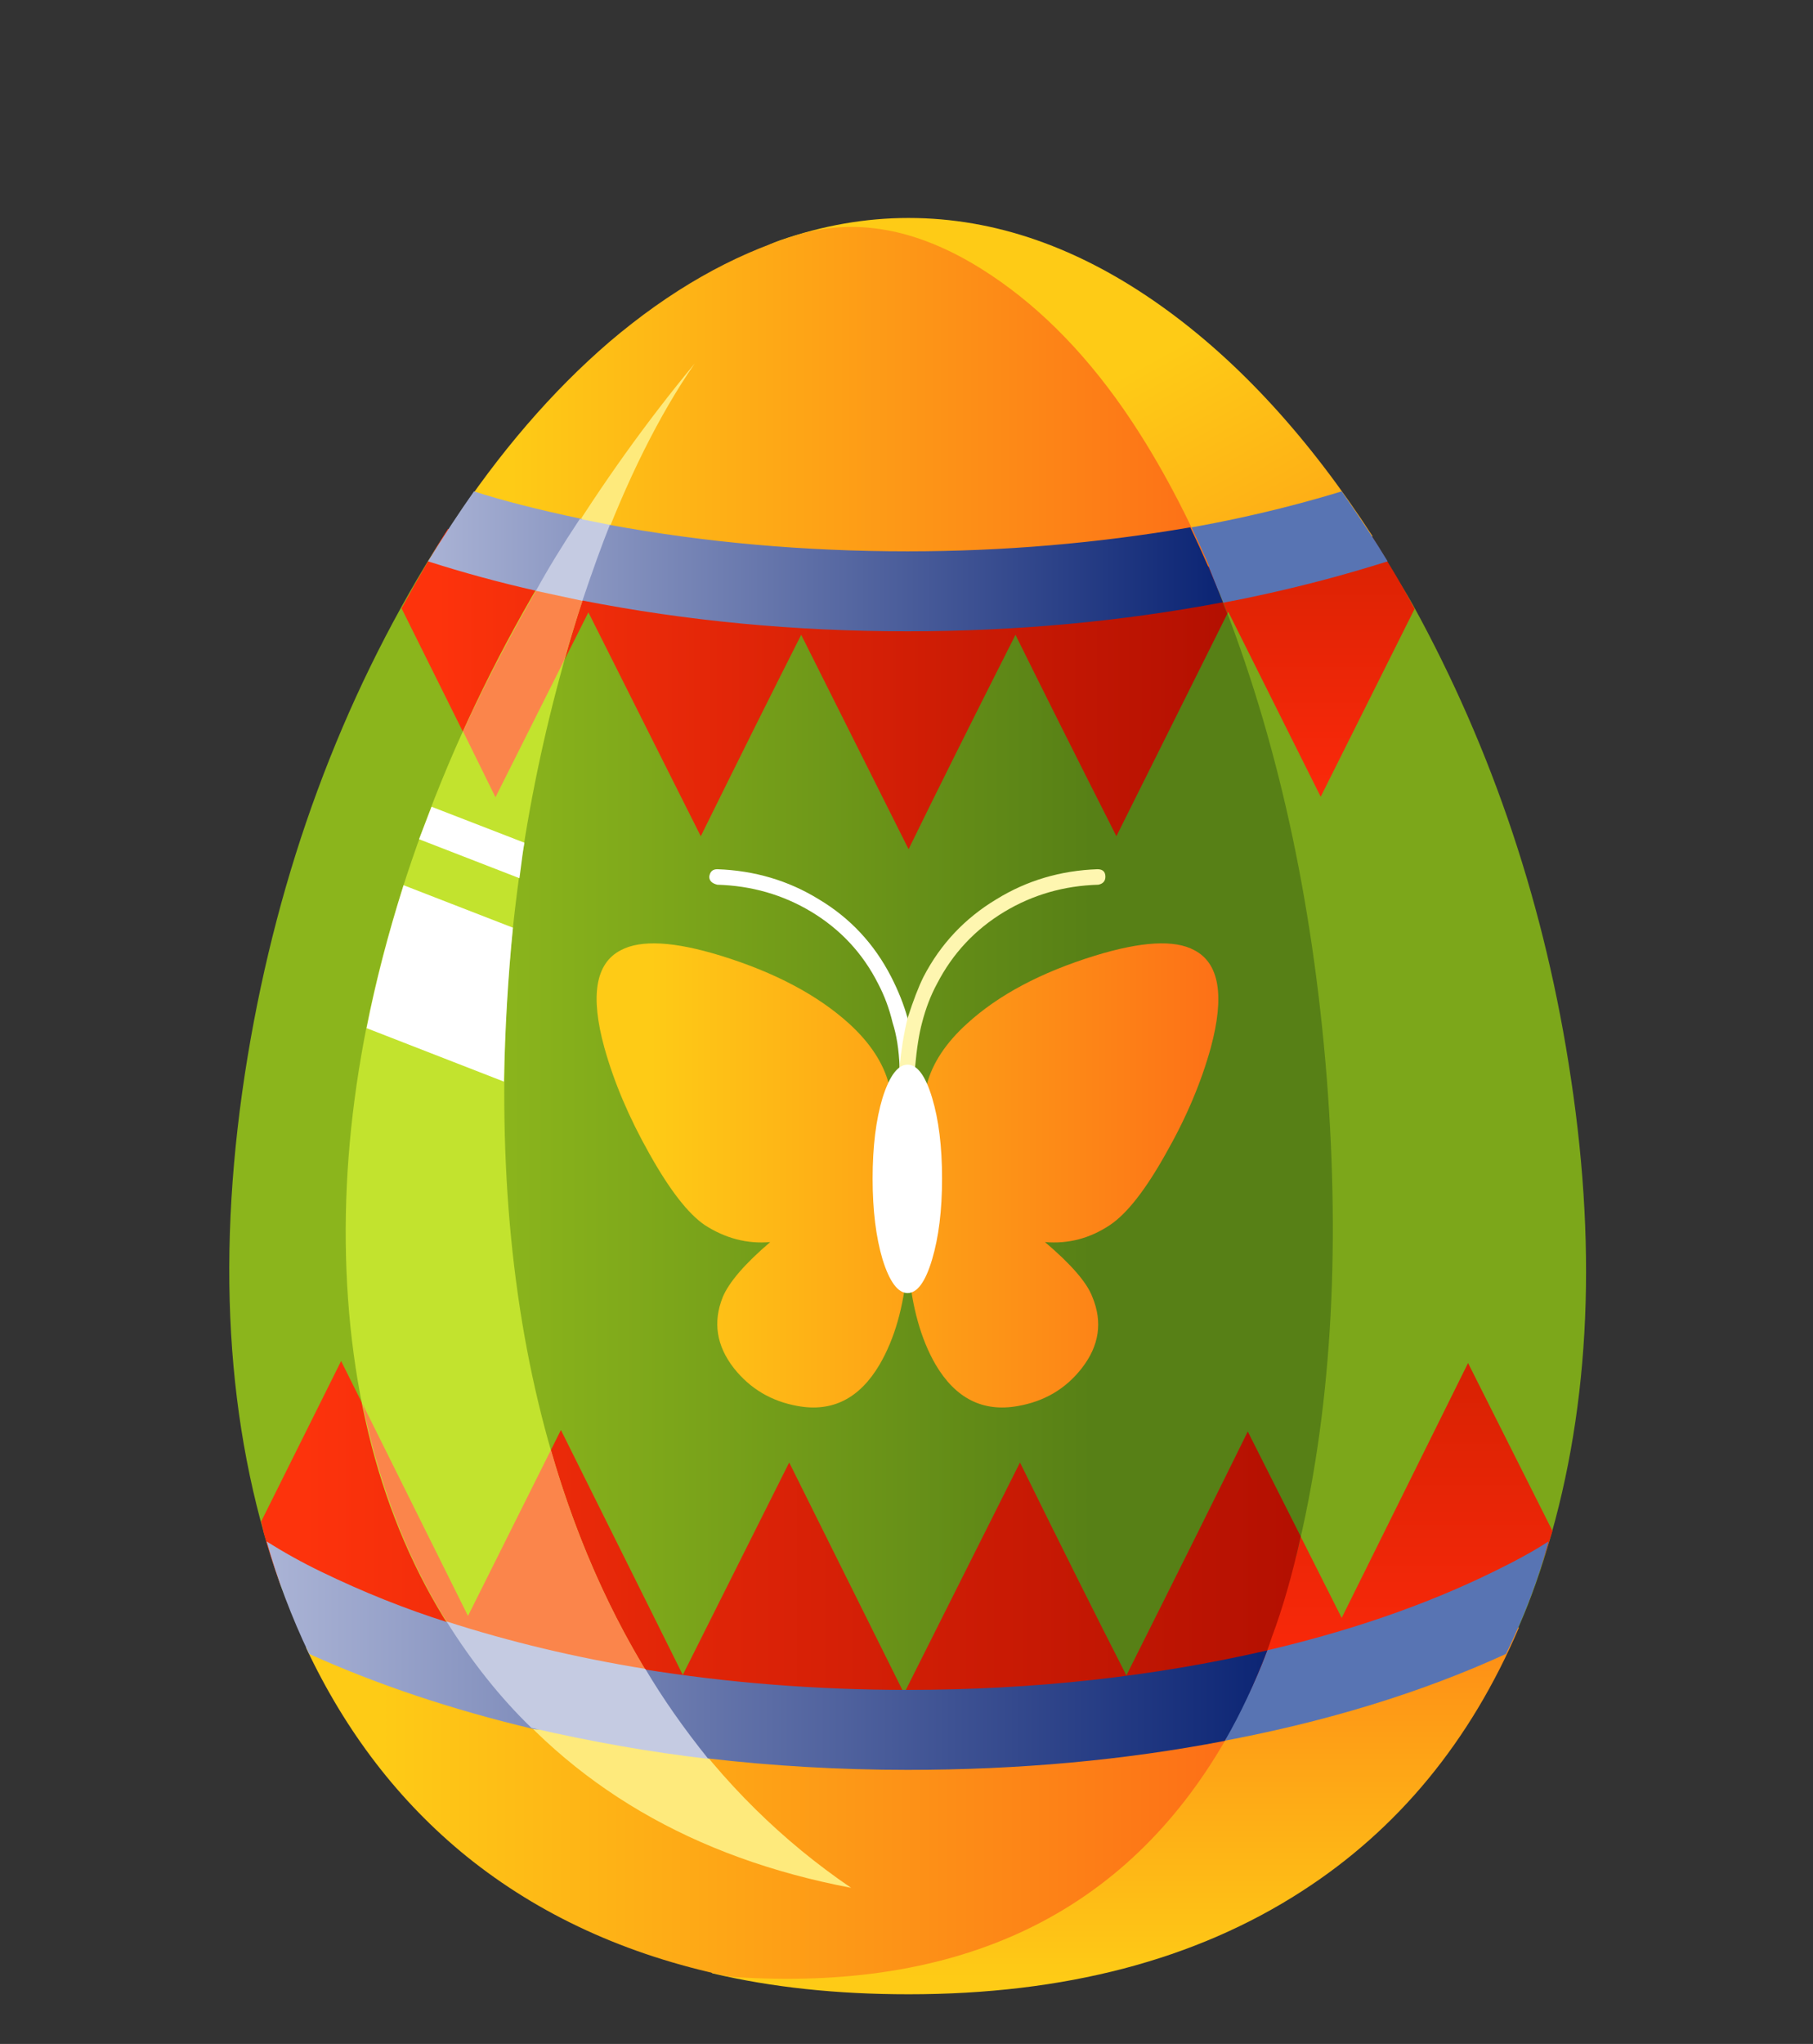<svg xmlns="http://www.w3.org/2000/svg" xmlns:xlink="http://www.w3.org/1999/xlink" preserveAspectRatio="none" width="284" height="320"><rect width="100%" height="100%" fill="#333333" stroke="none"/><defs><linearGradient id="a" gradientUnits="userSpaceOnUse" x1="233.2" y1="655.538" x2="233.2" y2="618.962" spreadMethod="pad"><stop offset="0%" stop-color="#FF2A0B"/><stop offset="100%" stop-color="#D52102"/></linearGradient><linearGradient id="b" gradientUnits="userSpaceOnUse" x1="231.2" y1="567.538" x2="231.2" y2="535.163" spreadMethod="pad"><stop offset="0%" stop-color="#FF2A0B"/><stop offset="100%" stop-color="#D52102"/></linearGradient><linearGradient id="c" gradientUnits="userSpaceOnUse" x1="238.8" y1="682.5" x2="238.8" y2="649.9" spreadMethod="pad"><stop offset="0%" stop-color="#FECB16"/><stop offset="100%" stop-color="#FE9016"/></linearGradient><linearGradient id="d" gradientUnits="userSpaceOnUse" x1="241.987" y1="528.1" x2="262.712" y2="565.5" spreadMethod="pad"><stop offset="0%" stop-color="#FECB16"/><stop offset="100%" stop-color="#FE9016"/></linearGradient><linearGradient id="e" gradientUnits="userSpaceOnUse" x1="190.463" y1="595.95" x2="249.638" y2="595.95" spreadMethod="pad"><stop offset="0%" stop-color="#8BB51C"/><stop offset="100%" stop-color="#578016"/></linearGradient><linearGradient id="f" gradientUnits="userSpaceOnUse" x1="269.475" y1="639.1" x2="170.725" y2="639.1" spreadMethod="pad"><stop offset="0%" stop-color="#B41001"/><stop offset="100%" stop-color="#FD330C"/></linearGradient><linearGradient id="g" gradientUnits="userSpaceOnUse" x1="262.462" y1="553.6" x2="184.037" y2="553.6" spreadMethod="pad"><stop offset="0%" stop-color="#B41001"/><stop offset="100%" stop-color="#FD330C"/></linearGradient><linearGradient id="h" gradientUnits="userSpaceOnUse" x1="191.462" y1="525.25" x2="261.438" y2="525.25" spreadMethod="pad"><stop offset="0%" stop-color="#FECB16"/><stop offset="100%" stop-color="#FD6F17"/></linearGradient><linearGradient id="i" gradientUnits="userSpaceOnUse" x1="261.475" y1="540.8" x2="182.925" y2="540.8" spreadMethod="pad"><stop offset="0%" stop-color="#0D2675"/><stop offset="100%" stop-color="#AAB3D5"/></linearGradient><linearGradient id="j" gradientUnits="userSpaceOnUse" x1="178.5" y1="665.95" x2="263.2" y2="665.95" spreadMethod="pad"><stop offset="0%" stop-color="#FECB16"/><stop offset="100%" stop-color="#FD6F17"/></linearGradient><linearGradient id="k" gradientUnits="userSpaceOnUse" x1="266.45" y1="650.25" x2="167.55" y2="650.25" spreadMethod="pad"><stop offset="0%" stop-color="#0D2675"/><stop offset="100%" stop-color="#AAB3D5"/></linearGradient><linearGradient id="l" gradientUnits="userSpaceOnUse" x1="205.475" y1="602.25" x2="263.125" y2="602.25" spreadMethod="pad"><stop offset="0%" stop-color="#FECB16"/><stop offset="100%" stop-color="#FD6F17"/></linearGradient><path fill="#FFF" fill-opacity="0" d="M0 320h284V0H0v320z" id="m"/><path fill="#7CA71A" d="M223.45 541.45q-1.7-1.4-5.25-6.4-2.35-3.2-4.15-2.7-2.45.65-6.7 7.5-12.15 19.55-9.6 51.5 1.85 23.85 11.75 53.25 2.1 6.25 3.25 13.15.7 4.45 1.75 5.2 1.2.9 6.85.65 12.15-.55 18.5-.55h22.65q10.05-.2 15.35-1.8 6.25-1.85 10.1-6.5 3.9-4.7 6.85-14 6.8-21.35 2.75-48.2-3.8-25.55-15.85-47.45-4.35-7.8-10-9.5-4.45-1.35-11.25 1.05-8.2 3.5-12.7 5.25-8.05 3.15-14.2 3.15-5.95 0-10.1-3.6z" id="n"/><path fill="url(#a)" d="M295.7 637.8l-8.45-16.8-12.65 25.5-9.4-18.65q-4 8.15-12.15 24.4-4.35-8.5-10.65-21.3l-11.6 23.1-11.5-23.1-10.65 21.25-12.2-24.5-9.3 18.6-12.7-25.5-3.75 14.75q1 3.9 1.95 6.4 27.75 15.4 59.8 15.4 18.05 0 33.85-3.35 15.05-3.15 27-9.1 1.3-3.55 2.4-7.1z" id="o"/><path fill="url(#b)" d="M180.5 545.4l9.4 19 9.3-18.5 11.25 22.4q5.8-11.75 10.05-20.15l10.75 21.45q4.1-8.4 10.7-21.45 4.15 8.4 10.1 20.15l11.2-22.45 9.25 18.5 9.4-18.8q-1.6-3.05-5-8.4-21.2 6.75-46.55 6.75-24.65 0-45.2-6.35-1.65 2.55-4.65 7.85z" id="p"/><path fill="url(#c)" d="M292.35 647.45l-37.65 10-51.1-1.6-18.35-5.6q4.2 10.05 11.25 16.85 2.1 2 6.8 6.3 4.55 4.25 8.3 8.65 8.85 2.1 19.65 2.1 23.4 0 39.35-10.3 14.45-9.3 21.75-26.4z" id="q"/><path fill="url(#d)" d="M231.25 506.45q-6.45 0-12.9 2.25-4.2 1.5-4.15 4.55.05 1.85 2.45 6.75 2.6 5.35 3.1 8.55.8 5.25-2.2 9.8 6.35 1.7 6.75 3.75.2 1 9.15 1 23.6 0 44.25-4.8-9.55-14.75-21.1-23-12.4-8.85-25.35-8.85z" id="r"/><path fill="#5874B3" d="M231.15 539.8q-13.45 0-17.7-.4-6.45-.6-15.2-3.2-2.1 2.95-4.6 6.9 9.9 3.15 17.35 4 5.95.7 20.15.7 25.95 0 48.05-7-1.75-2.9-4.6-7-19.65 6-43.45 6z" id="s"/><path fill="#5874B3" d="M295.3 638.85q-2.15 1.4-5.55 3.05-10.3 5.05-23.5 8.05l-4.25 9q16.15-2.95 29.05-8.85 2.75-5.65 4.25-11.25z" id="t"/><path fill="url(#e)" d="M238.3 534.4q-5.95-8.5-8.05-9.6-3.3-1.75-12.35 1-4.05 1.25-9.85 1.8-7.45.65-8.75.9-9.6 1.75-15.5 11.2-14.05 22.65-18.7 50.6-4.85 29.4 3.05 52.25 4.35 12.75 19.35 18.15 5.55 2 15.05 3.9 5.45 1.05 17.25 3.3l-5.9-5.4q7.6.5 19.2 1.5 8.7.55 13.25-.3 5.45-1.05 8.95-4.65 3.6-3.75 6.4-11.6.45-1.3 4.3-3.6 3.75-2.2 4.1-3.75 5.1-20.9 3-47.7-2.15-26.9-10.7-48.35-1.5-3.7-11.75-5.45-10.7-1.85-12.35-4.2z" id="u"/><path fill="url(#f)" d="M270.5 638.35l-5.3-10.5q-4 8.15-12.15 24.4-4.35-8.5-10.65-21.3l-11.6 23.1-11.5-23.1-10.65 21.25-12.2-24.5-9.3 18.6-12.7-25.5-8 16.05.2.85v.1q.65 2.4 1.75 5.45 12 6.6 28.35 10.3 16.9 3.8 35.7 3.8 17.15 0 32.85-3.25 1.5-3.15 2.3-5.65 1.65-4.4 2.9-10.1z" id="v"/><path fill="url(#g)" d="M180.5 545.5l9.4 18.9 9.3-18.5 11.25 22.4q5.8-11.75 10.05-20.15l10.75 21.45q4.1-8.4 10.7-21.45 4.15 8.4 10.1 20.15l11.1-22.25-1.95-4.95q-14.95 2.8-30.85 2.8-24.5 0-45.2-6.35-2 3.1-4.65 7.95z" id="w"/><path fill="#C2E32E" d="M196 553.65q5.25-20.2 13.8-32.65-18.7 22.7-27.75 48.2-8.7 24.55-6.8 46.75 1.95 22.45 14.4 37.4 13.15 15.8 35.75 20.15-17.5-11.95-26.4-33.55-7.8-19-8.2-43.3-.35-21.8 5.2-43z" id="x"/><path fill="#FB854B" d="M207.4 655.55q-7.85-11.5-11.95-25.85l-8.3 16.6-10.55-21.2q3.15 15.35 11.45 26.15 8.95 2.7 19.35 4.3z" id="y"/><path fill="url(#h)" d="M238.55 511.55q-9.75-6.1-18.6-3.35-9.6 2.95-18.65 10.65-8.6 7.4-15.85 18.4 21.6 5.85 48 5.85 14.2 0 27.9-1.8-3.95-9.05-8.6-15.75-6.3-9.05-14.2-14z" id="z"/><path fill="#FEEA7C" d="M196.4 539.8l3.75.65q4.35-11.7 9.7-19.45-7.25 8.75-13.45 18.8z" id="A"/><path fill="#FB854B" d="M199.85 541.15l-3.9-.8q-5.3 8.8-9.3 17.45l3.25 6.6 6.85-13.65q1.35-4.7 3.1-9.6z" id="B"/><path fill="url(#i)" d="M187.75 533.8q-2.25 3.2-4.6 7 5.3 1.7 10.85 2.95.4.1 2.2-1.95 1.75-2 2.15-1.95.35.1.05 2.45t.1 2.4q15.75 3.1 32.65 3.1 16.2 0 31.55-2.9-1.4-3.65-3.25-7.5-14 2.4-28.3 2.4-15.45 0-29.85-2.65-.25-.05-1.3 1.05-1.1 1.05-1.3 1-.25-.1-.15-1.35.15-1.3-.05-1.3-6.6-1.4-10.75-2.75z" id="C"/><path fill="url(#j)" d="M263 658.65q.35-.65-3.8-1.75-3.929-1.076-3.9-1.8l-.6 2.35-51.1-1.6-20.15-5.6q.15.4-6.25-.4-6.45-.8-6.25-.35 5.95 12.65 16.05 20.85 10.9 8.8 26.15 12l.3.05q34.5 2.4 49.55-23.75z" id="D"/><path fill="#FEEA7C" d="M225.5 673.5q-10.3-7-17.75-17.5l-4.15-.15-15-3.95q13.2 17.1 36.9 21.6z" id="E"/><path fill="url(#k)" d="M262.9 658.8q2.35-4.05 4.25-9.05-17.15 3.95-36 3.95-13.65 0-26.65-2.1-.25.1-4.3 1.95-2.65 1.2-4.45.8-1.8-.4-5.4-3.6-3.75-3.35-5.2-3.8-6.35-2-12.65-5.05-2.9-1.4-5.5-3.05 1.6 5.7 4.25 11.25 10.2 4.6 22.4 7.5 1.45.35 3.5-1.8 2.05-2.2 3.5-1.95 1.75.25 5.5 2.9 2 1.45 4.95 3.8 9.9 1.15 20.05 1.15 16.7 0 31.75-2.9z" id="F"/><path fill="#C5CBE2" d="M185 646.85q3.85 6.15 8.5 10.65 9.1 2.1 17.7 3.1-3.7-4.6-6.3-9-10.45-1.7-19.9-4.75z" id="G"/><path fill="#FFF" d="M183.5 565.35l-1.25 3.25 10.05 3.9q.35-2.8.5-3.55l-9.3-3.6z" id="H"/><path fill="#FFF" d="M180.7 573.2q-2.35 7.45-3.7 14.3l13.75 5.35q.15-7.85.9-15.4l-10.95-4.25z" id="I"/><path fill="#C5CBE2" d="M201.35 537.15l-3-.6q-2.65 4-4.4 7.2l4.65 1q1.55-4.6 2.75-7.6z" id="J"/><path fill="url(#l)" d="M202.45 579.7q-3.8 1.95-1.65 9.75 1.45 5.2 4.5 10.6 3.05 5.45 5.55 7.15 3.1 2 6.55 1.7-3.8 3.25-4.75 5.5-1.5 3.75 1.1 7.1 2.45 3.1 6.4 3.8 5.2.95 8.2-4.15 2.25-3.85 2.75-9.65l.05-2q0 1.3.1 2 .5 5.85 2.7 9.65 3 5.1 8.25 4.15 4-.7 6.4-3.8 2.6-3.35 1.05-7.1-.8-2.15-4.75-5.5 3.5.3 6.5-1.7 2.55-1.7 5.6-7.15 3.05-5.35 4.5-10.6 2.1-7.8-1.65-9.75-2.95-1.6-9.95.55-8.1 2.5-12.8 6.8-6.35 5.75-3.4 12.85.2.6-.95 2.8-1.15 2.3-1 2.95-.563 1.313-.6 3.4-.06-3.5-1.55-4.75l.35-.45q.35-.5-.55-1.95-.95-1.45-.75-2 2.95-7.1-3.35-12.85-4.75-4.3-12.85-6.8-7-2.15-10-.55z" id="K"/><path fill="#FFF" d="M222.25 574.6q-4.55-2.8-10.15-3-.7 0-.8.75 0 .6.8.8 5.15.15 9.4 2.7 4.4 2.65 6.7 7.2.95 1.8 1.45 3.9.6 1.85.7 4.45v.1q.2.7.8.7.35-.05.55-.3.25-.25.2-.5v-.05q-.1-2.05-.75-4.85-.55-2-1.65-4.15-2.55-4.95-7.25-7.75z" id="L"/><path fill="#FEF6B0" d="M231.9 591.5v-.1q.25-2.8.7-4.45.55-2.15 1.5-3.9 2.35-4.55 6.75-7.2 4.25-2.55 9.4-2.7.7-.15.7-.8 0-.75-.8-.75-5.55.2-10.1 3-4.75 2.85-7.3 7.75-.75 1.5-1.6 4.15-.55 2.25-.8 4.85v.05q0 .7.75.8.3 0 .55-.2.25-.25.25-.5z" id="M"/><path fill="#FFF" d="M228.65 610.65q1.05 3.35 2.5 3.35t2.45-3.35q1-3.35 1-8.1 0-4.8-1-8.1t-2.45-3.3q-1.45 0-2.5 3.3-1 3.3-1 8.1 0 4.75 1 8.1z" id="N"/></defs><use xlink:href="#m"/><use xlink:href="#n" transform="translate(-219.58 -758.468) scale(1.565)"/><use xlink:href="#o" transform="translate(-219.58 -758.468) scale(1.565)"/><use xlink:href="#p" transform="translate(-219.58 -758.468) scale(1.565)"/><use xlink:href="#q" transform="translate(-219.58 -758.468) scale(1.565)"/><use xlink:href="#r" transform="translate(-219.58 -758.468) scale(1.565)"/><use xlink:href="#s" transform="translate(-219.58 -758.468) scale(1.565)"/><use xlink:href="#t" transform="translate(-219.58 -758.468) scale(1.565)"/><use xlink:href="#u" transform="translate(-219.58 -758.468) scale(1.565)"/><use xlink:href="#v" transform="translate(-219.58 -758.468) scale(1.565)"/><use xlink:href="#w" transform="translate(-219.58 -758.468) scale(1.565)"/><use xlink:href="#x" transform="translate(-219.58 -758.468) scale(1.565)"/><use xlink:href="#y" transform="translate(-219.58 -758.468) scale(1.565)"/><use xlink:href="#z" transform="translate(-219.58 -758.468) scale(1.565)"/><use xlink:href="#A" transform="translate(-219.58 -758.468) scale(1.565)"/><use xlink:href="#B" transform="translate(-219.58 -758.468) scale(1.565)"/><use xlink:href="#C" transform="translate(-219.58 -758.468) scale(1.565)"/><use xlink:href="#D" transform="translate(-219.58 -758.468) scale(1.565)"/><use xlink:href="#E" transform="translate(-219.58 -758.468) scale(1.565)"/><use xlink:href="#F" transform="translate(-219.58 -758.468) scale(1.565)"/><use xlink:href="#G" transform="translate(-219.58 -758.468) scale(1.565)"/><use xlink:href="#H" transform="translate(-219.58 -758.468) scale(1.565)"/><use xlink:href="#I" transform="translate(-219.58 -758.468) scale(1.565)"/><use xlink:href="#J" transform="translate(-219.58 -758.468) scale(1.565)"/><use xlink:href="#K" transform="translate(-219.58 -758.468) scale(1.565)"/><use xlink:href="#L" transform="translate(-219.58 -758.468) scale(1.565)"/><use xlink:href="#M" transform="translate(-219.58 -758.468) scale(1.565)"/><use xlink:href="#N" transform="translate(-219.58 -758.468) scale(1.565)"/></svg>